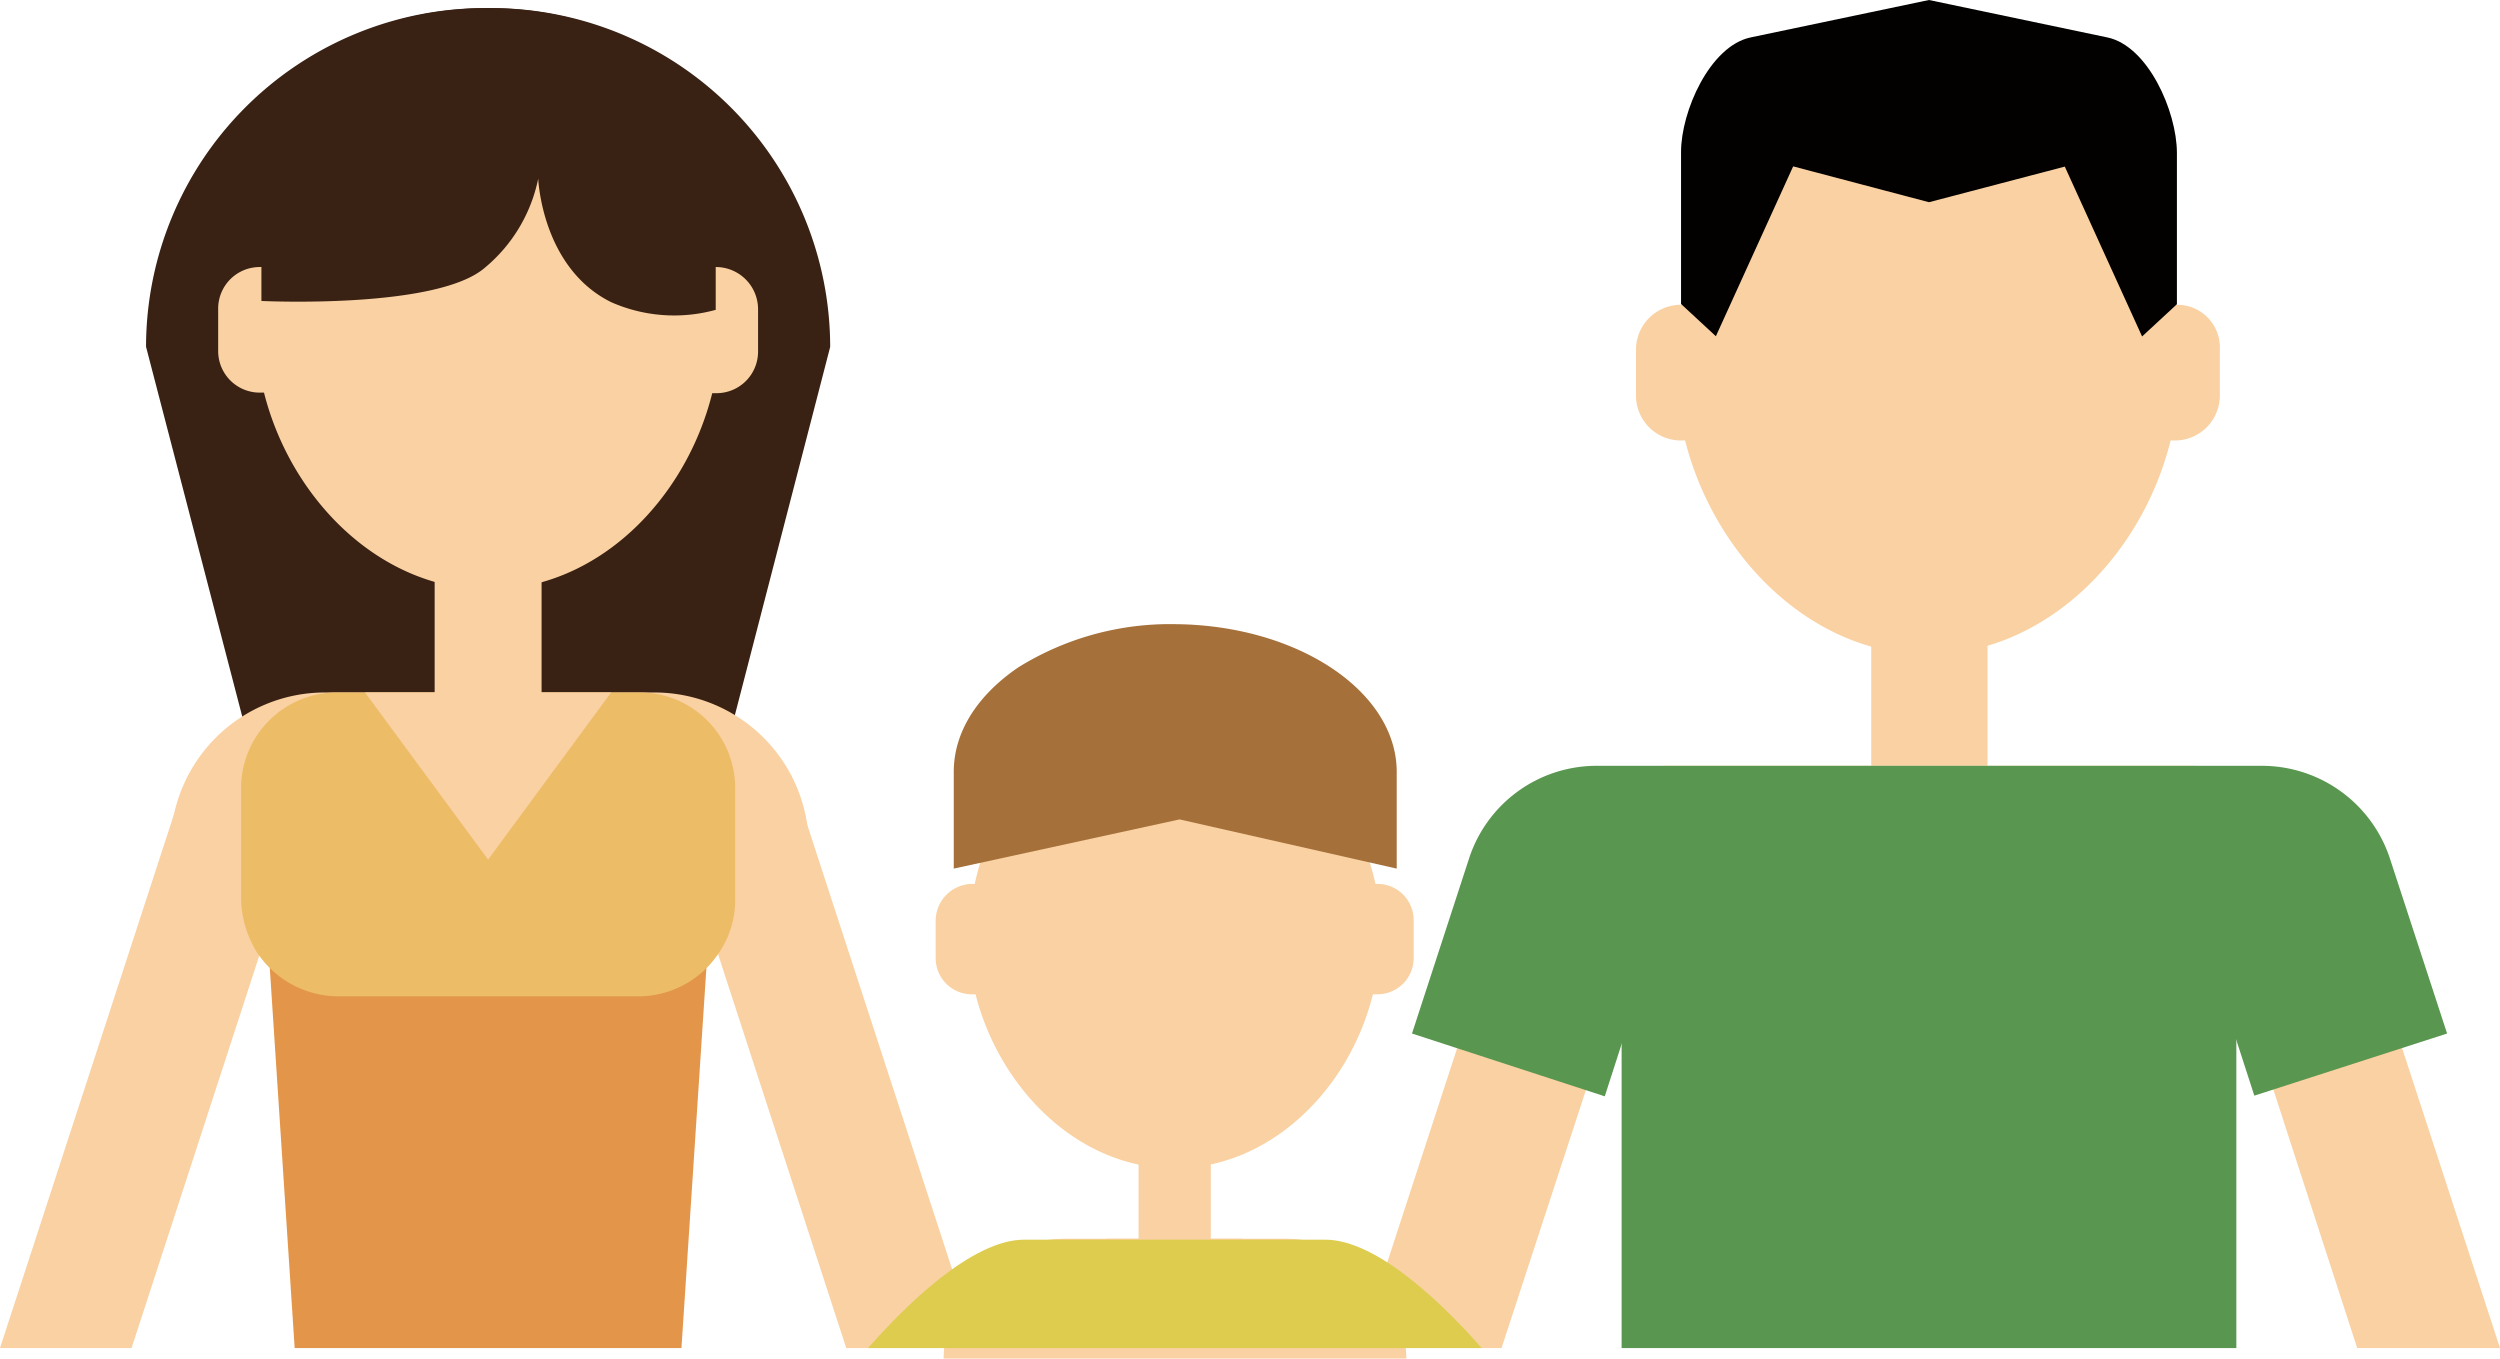 <svg xmlns="http://www.w3.org/2000/svg" viewBox="0 0 222.54 120.93"><defs><style>.cls-1{fill:#392114;}.cls-2{fill:#f9d1a2;}.cls-3{fill:#020100;}.cls-4{fill:#59964f;}.cls-5{fill:#e3954a;}.cls-6{fill:#ecbc67;}.cls-7{fill:#a57039;}.cls-8{fill:#decc4f;}</style></defs><title>ファミリー</title><g id="Layer_2" data-name="Layer 2"><g id="ファミリー"><g id="レイヤー_9" data-name="レイヤー 9"><path class="cls-1" d="M43.75.72h-.6A30.18,30.18,0,0,0,13,30.87L24.17,73.8H62.79L73.9,30.88A30.19,30.19,0,0,0,43.75.72Z"/><path class="cls-2" d="M72,77.58H15.18V75.39A13.75,13.75,0,0,1,28.93,61.64H58.25A13.75,13.75,0,0,1,72,75.39v2.19Z"/><path class="cls-2" d="M63.78,23.77h-.15C61.36,13.8,53.2,5.48,43.45,5.48s-17.91,8.31-20.1,18.29h-.23a3.7,3.7,0,0,0-3.7,3.7v3.78a3.7,3.7,0,0,0,3.7,3.7h.38c2.42,9.6,10.43,17.53,20,17.53S61,44.62,63.4,35h.38a3.7,3.7,0,0,0,3.7-3.7V27.47A3.76,3.76,0,0,0,63.78,23.77Z"/><path class="cls-1" d="M43.45.72C32.26.72,23.27,6.61,23.27,13.79v13s15.57.76,19.88-2.95a13.92,13.92,0,0,0,4.76-7.94s.3,7.94,6.5,11a13.88,13.88,0,0,0,9.3.68V13.8h0C63.62,6.62,54.63.72,43.45.72Z"/><path class="cls-2" d="M193.77,27.13h-.23C191.2,16.32,182.28,7.25,171.7,7.25s-19.5,9.07-21.84,19.88h-.23a4,4,0,0,0-4,4v4.08a4,4,0,0,0,4,4H150c2.65,10.43,11.34,19.05,21.61,19.05s19-8.54,21.61-19.05h.38a4,4,0,0,0,4-4V31.14A3.8,3.8,0,0,0,193.77,27.13Z"/><rect class="cls-2" x="166.57" y="54.94" width="10.35" height="13.23"/><path class="cls-3" d="M187.58,3.33,171.71,0,155.84,3.33c-3.63.76-6.2,6.58-6.2,10.2V27.06l3.1,2.87,6.88-15.12L171.71,18l12.09-3.17,6.88,15.12,3.1-2.87V13.6C193.77,9.9,191.2,4.08,187.58,3.33Z"/><path class="cls-2" d="M208.21,76.26c-2-5.29-7.41-8.09-13.23-8.09H148.5a15,15,0,0,0-13.23,8.09L121,120h12.66L145,85.32h53.58L209.83,120h12.71C215.72,99.09,208.25,76.21,208.21,76.26Z"/><rect class="cls-4" x="144.35" y="68.24" width="54.72" height="51.76"/><path class="cls-4" d="M201.33,68.17H142.16a11.94,11.94,0,0,0-11.41,8.31L125.69,92l17.16,5.59L148.52,80H195l5.67,17.53L217.83,92l-5.06-15.49A12,12,0,0,0,201.33,68.17Z"/><polygon class="cls-2" points="0 120 11.71 120 26.82 73.58 16.24 70.18 0 120"/><polygon class="cls-2" points="70.43 69.04 59.85 72.44 75.33 120 87.04 120 70.43 69.04"/><polygon class="cls-5" points="26.23 120 60.66 120 63.93 70.18 22.97 70.18 26.23 120"/><path class="cls-6" d="M56.9,61.64H30a8.53,8.53,0,0,0-8.54,8.54v9.75a9.41,9.41,0,0,0,1.36,4.76,8.7,8.7,0,0,0,7.33,4h26.6a8.6,8.6,0,0,0,7.33-4A8.29,8.29,0,0,0,65.44,80V70.25A8.5,8.5,0,0,0,56.9,61.64Z"/><polygon class="cls-2" points="48.21 61.64 48.21 49.39 38.69 49.39 38.69 61.64 32.49 61.64 43.45 76.52 54.4 61.64 48.21 61.64"/><path class="cls-2" d="M122.06,113.37a10.89,10.89,0,0,0-7.56-3.1H94.78a10.74,10.74,0,0,0-7.56,3.1A10.62,10.62,0,0,0,84,120.93h41.19A11.27,11.27,0,0,0,122.06,113.37Z"/><path class="cls-2" d="M86.61,78.68h.16c1.88-8.84,9.14-16.25,17.83-16.25s15.87,7.41,17.84,16.25h.15a3.23,3.23,0,0,1,3.25,3.25v3.33a3.23,3.23,0,0,1-3.25,3.25h-.38C120.09,97.05,113,104,104.53,104S89,97,86.84,88.51h-.3a3.22,3.22,0,0,1-3.25-3.25V81.93A3.29,3.29,0,0,1,86.61,78.68Z"/><path class="cls-7" d="M124.33,68.71v8.61L105,72.94l-20.1,4.38V68.71c0-3.63,2.19-6.88,5.74-9.3a25.56,25.56,0,0,1,13.91-3.85C115.48,55.63,124.33,61.53,124.33,68.71Z"/><polygon class="cls-2" points="107.78 110.27 107.78 99.54 101.35 99.54 101.35 110.27 98.48 110.27 104.53 117.6 110.65 110.27 107.78 110.27"/><path class="cls-8" d="M77.27,120H104.6v-9.65H91.23C86.52,110.3,80.48,116.35,77.27,120Z"/><path class="cls-8" d="M131.9,120c-3.22-3.65-9.26-9.7-14-9.65H104.56V120Z"/></g></g></g></svg>